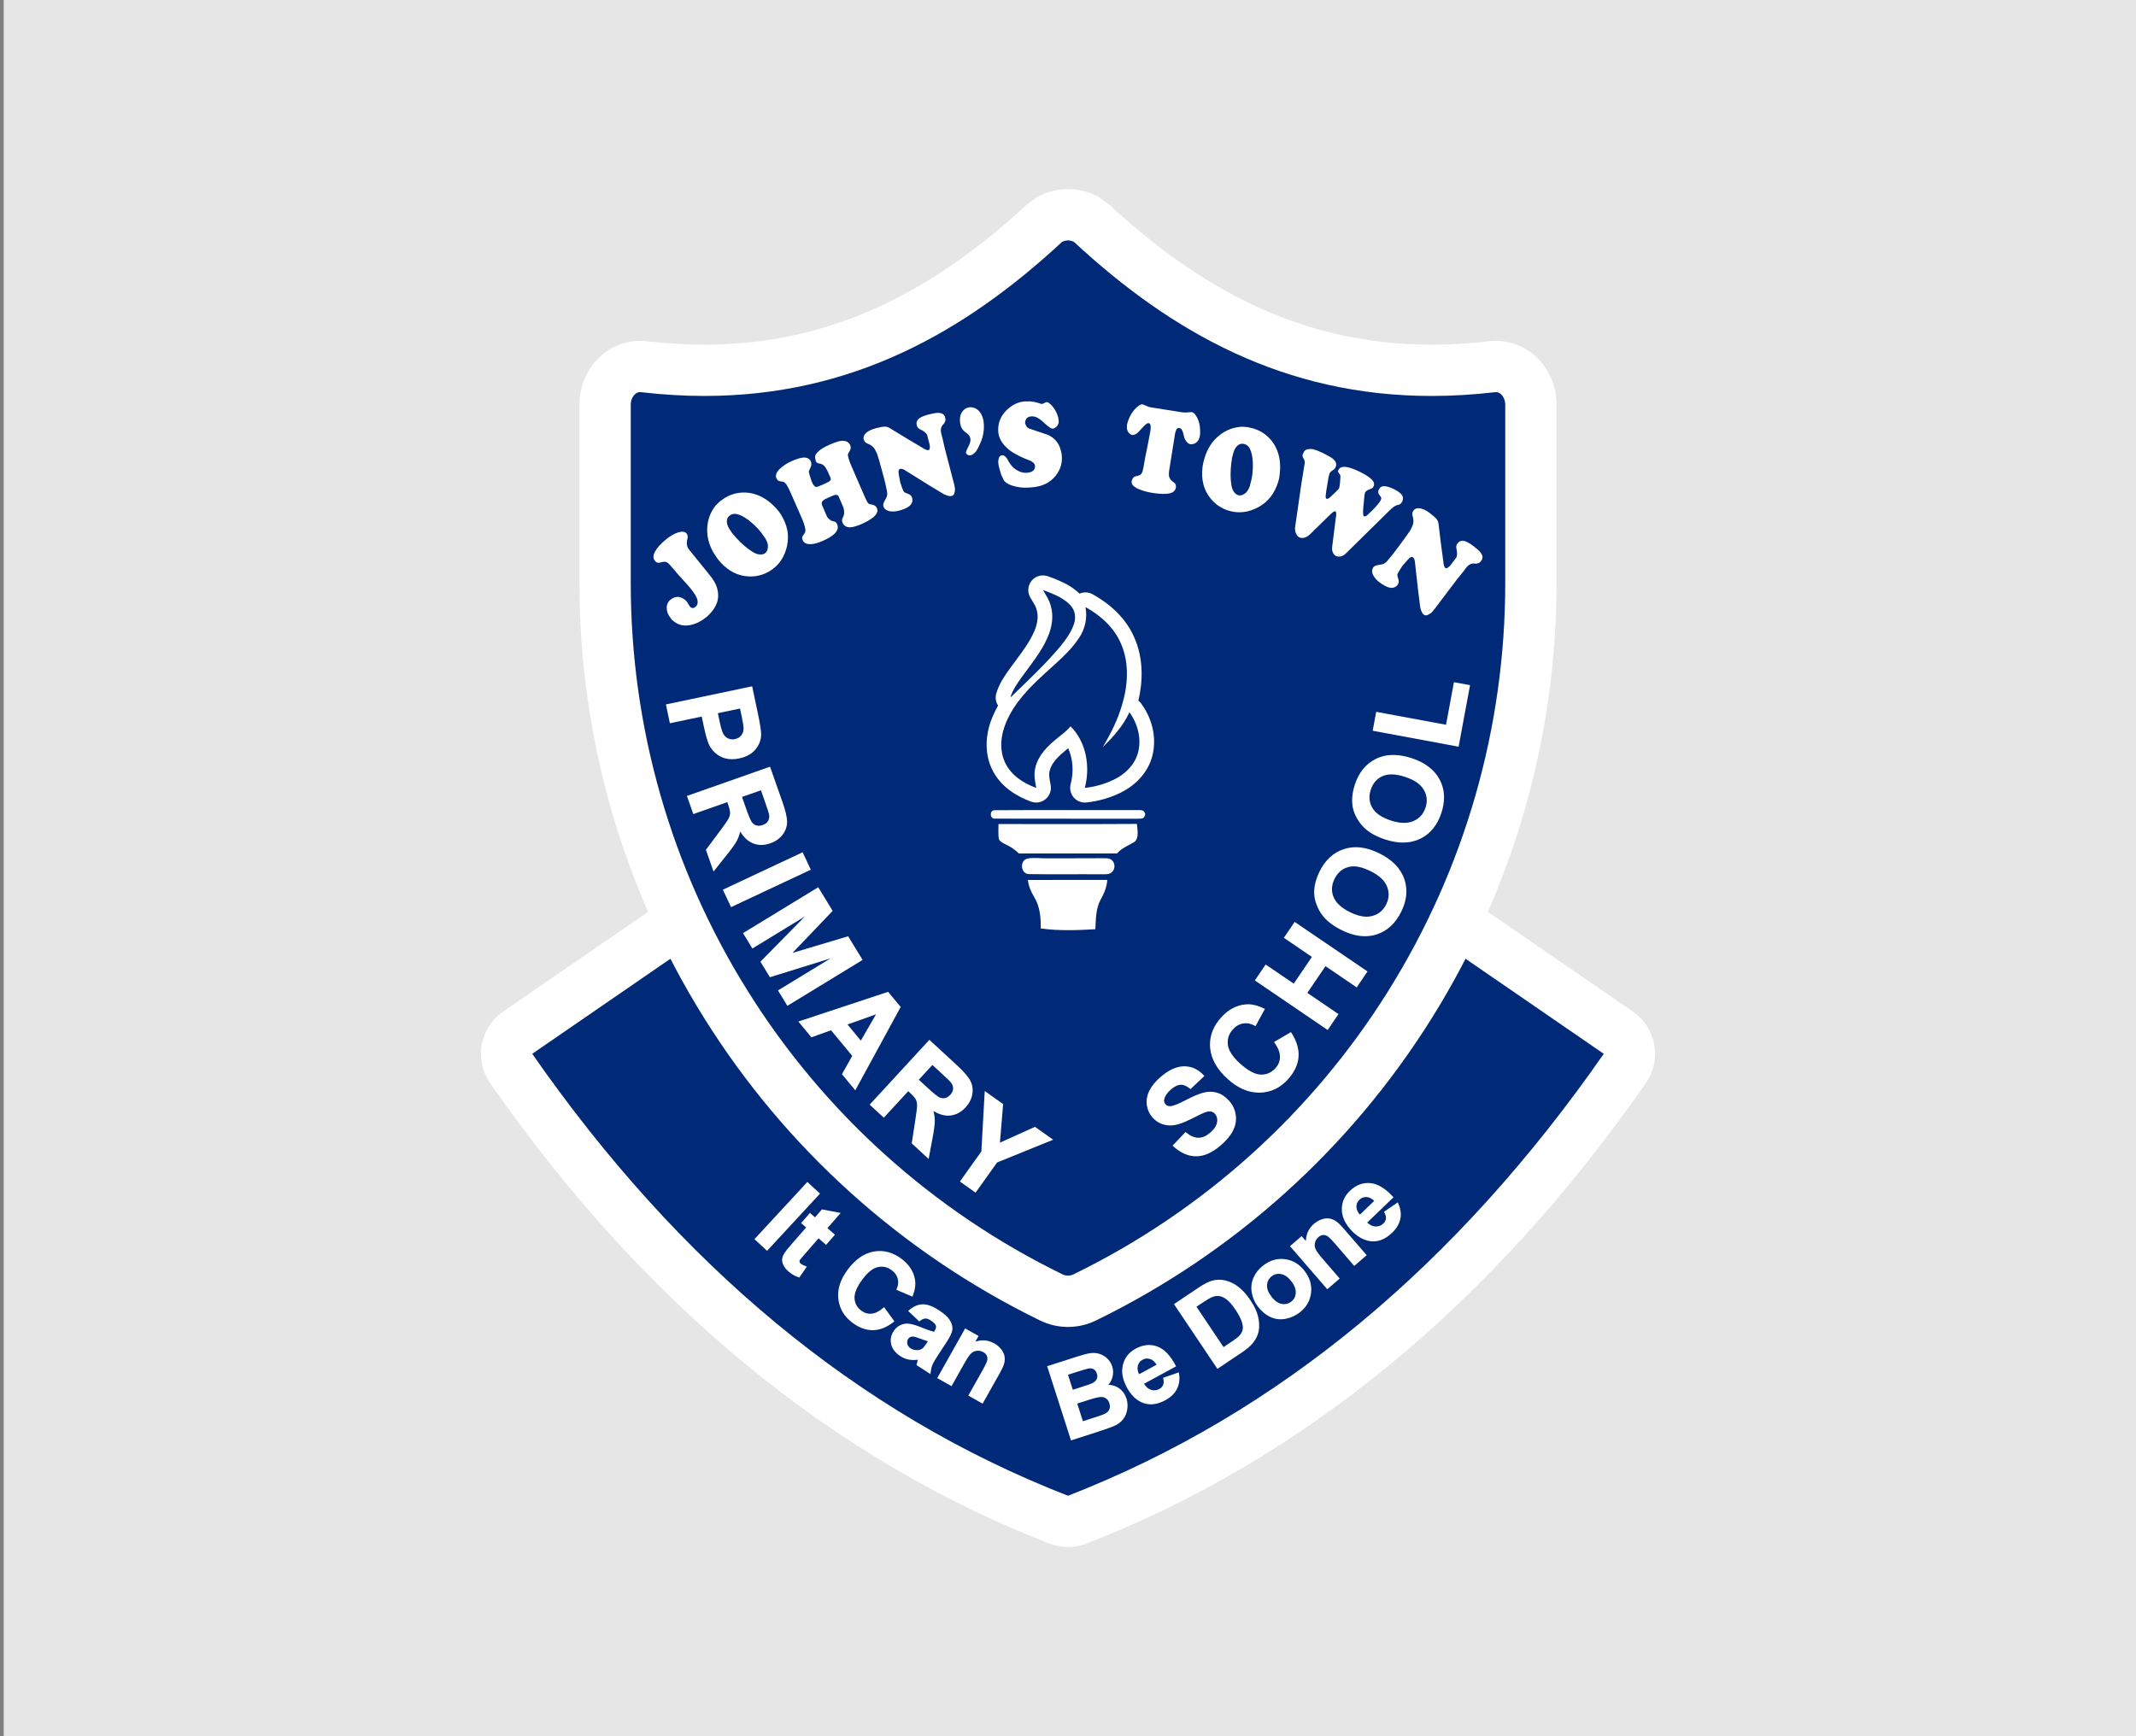 <?xml version="1.0" encoding="utf-8"?>
<!-- Generator: Adobe Illustrator 13.0.0, SVG Export Plug-In . SVG Version: 6.00 Build 14948)  -->
<!DOCTYPE svg PUBLIC "-//W3C//DTD SVG 1.1 Tiny//EN" "http://www.w3.org/Graphics/SVG/1.1/DTD/svg11-tiny.dtd">
<svg version="1.1" baseProfile="tiny" id="Layer_1" xmlns="http://www.w3.org/2000/svg" xmlns:xlink="http://www.w3.org/1999/xlink"
	 x="0px" y="0px" width="291.411px" height="236.88px" viewBox="0 0 291.411 236.88" xml:space="preserve">
<rect x="0" y="0" width="291.411" height="236.88" fill="#808080" stroke="none"/>
<rect x="0.5" fill-rule="evenodd" fill="#E6E6E6" width="291.411" height="236.88"/>
<g>
	<path fill="#FFFFFF" d="M198.636,129.914l20.162,13.869c-19.994,28.709-44.225,49.068-73.092,60.293
		c-28.869-11.225-53.1-31.584-73.092-60.293l20.161-13.869c2.425,5.029,5.302,9.906,8.617,14.584
		c10.946,15.443,26.197,26.994,44.314,35.631c18.114-8.637,33.366-20.188,44.311-35.631
		C193.335,139.82,196.212,134.943,198.636,129.914 M92.775,122.914c-1.403,0-2.789,0.422-3.968,1.233l-20.161,13.868
		c-1.535,1.057-2.586,2.682-2.919,4.515c-0.334,1.833,0.078,3.724,1.142,5.253c21.006,30.164,46.677,51.299,76.3,62.817
		c0.816,0.317,1.677,0.476,2.537,0.476s1.721-0.158,2.538-0.476c29.62-11.518,55.291-32.652,76.299-62.817
		c1.065-1.528,1.477-3.42,1.143-5.253c-0.333-1.833-1.384-3.458-2.92-4.515l-20.162-13.868c-1.179-0.812-2.564-1.233-3.967-1.233
		c-0.601,0-1.204,0.077-1.797,0.234c-1.975,0.524-3.622,1.886-4.509,3.727c-2.258,4.686-4.957,9.252-8.022,13.573
		c-9.063,12.786-22.038,23.5-38.602,31.882c-16.564-8.381-29.541-19.095-38.603-31.88c-3.065-4.325-5.765-8.893-8.023-13.576
		c-0.887-1.841-2.534-3.201-4.509-3.726C93.979,122.991,93.375,122.914,92.775,122.914L92.775,122.914z"/>
	<path fill-rule="evenodd" fill="#002A78" d="M190.017,144.498c-10.945,15.443-26.197,26.994-44.311,35.631
		c-18.117-8.637-33.368-20.188-44.314-35.631c-3.315-4.678-6.192-9.555-8.617-14.584l-20.161,13.869
		c19.992,28.709,44.224,49.068,73.092,60.293c28.868-11.225,53.098-31.584,73.092-60.293l-20.162-13.869
		C196.212,134.943,193.335,139.82,190.017,144.498z"/>
	<g>
		<path fill="#FFFFFF" stroke="#FFFFFF" stroke-width="0.25" d="M103.105,169.063l7.052-7.625l1.54,1.424l-7.053,7.625
			L103.105,169.063z"/>
		<path fill="#FFFFFF" stroke="#FFFFFF" stroke-width="0.25" d="M113.733,168.477l-1.044,1.195l-1.025-0.895l-1.992,2.285
			c-0.404,0.463-0.63,0.742-0.677,0.834c-0.047,0.096-0.058,0.197-0.031,0.307c0.025,0.111,0.089,0.209,0.188,0.297
			c0.139,0.121,0.381,0.248,0.729,0.381l-0.887,1.277c-0.479-0.156-0.939-0.426-1.382-0.811c-0.27-0.236-0.475-0.494-0.612-0.773
			c-0.138-0.281-0.194-0.537-0.17-0.77c0.023-0.232,0.124-0.49,0.299-0.77c0.12-0.201,0.412-0.568,0.874-1.1l2.156-2.471l-0.688-0.6
			l1.043-1.197l0.689,0.602l0.982-1.127l2.269,0.438l-1.746,2.002L113.733,168.477z"/>
		<path fill="#FFFFFF" stroke="#FFFFFF" stroke-width="0.25" d="M120.6,178.533l1.249,1.73c-0.927,0.725-1.845,1.09-2.754,1.102
			c-0.91,0.01-1.813-0.318-2.709-0.98c-1.106-0.824-1.736-1.877-1.889-3.164c-0.151-1.285,0.26-2.582,1.233-3.895
			c1.03-1.389,2.188-2.201,3.476-2.438s2.514,0.078,3.683,0.945c1.021,0.758,1.625,1.674,1.815,2.75
			c0.114,0.637,0.019,1.361-0.287,2.168l-1.963-0.838c0.223-0.506,0.271-1,0.144-1.48c-0.127-0.484-0.415-0.891-0.863-1.225
			c-0.618-0.457-1.284-0.607-1.998-0.449s-1.44,0.734-2.178,1.729c-0.782,1.053-1.149,1.945-1.103,2.674
			c0.048,0.729,0.374,1.318,0.981,1.77c0.447,0.332,0.938,0.475,1.472,0.43S120.006,179.041,120.6,178.533z"/>
		<path fill="#FFFFFF" stroke="#FFFFFF" stroke-width="0.25" d="M125.424,180.127l-1.341-1.254c0.565-0.5,1.151-0.764,1.757-0.787
			c0.606-0.025,1.32,0.227,2.142,0.758c0.746,0.482,1.244,0.93,1.496,1.342c0.25,0.412,0.362,0.803,0.336,1.17
			c-0.027,0.367-0.274,0.914-0.744,1.641l-1.278,1.941c-0.358,0.555-0.597,0.982-0.713,1.281c-0.117,0.297-0.2,0.645-0.248,1.041
			l-1.654-1.068c0.028-0.141,0.081-0.34,0.158-0.598c0.036-0.117,0.059-0.195,0.067-0.236c-0.465,0.094-0.905,0.105-1.32,0.033
			c-0.415-0.07-0.807-0.225-1.176-0.463c-0.65-0.42-1.05-0.928-1.196-1.523s-0.046-1.164,0.303-1.703
			c0.23-0.357,0.521-0.621,0.873-0.789c0.352-0.17,0.729-0.23,1.132-0.18c0.404,0.049,0.931,0.205,1.582,0.469
			c0.876,0.357,1.507,0.57,1.89,0.639l0.108-0.166c0.207-0.322,0.275-0.602,0.205-0.842c-0.069-0.24-0.325-0.5-0.766-0.785
			c-0.298-0.191-0.567-0.283-0.81-0.273S125.717,179.9,125.424,180.127z M126.785,182.93c-0.261-0.066-0.655-0.201-1.184-0.402
			s-0.894-0.299-1.099-0.297c-0.317,0.014-0.554,0.141-0.707,0.379c-0.152,0.234-0.195,0.492-0.131,0.775s0.231,0.512,0.502,0.688
			c0.302,0.193,0.652,0.281,1.055,0.26c0.3-0.021,0.552-0.119,0.756-0.297c0.136-0.115,0.334-0.371,0.593-0.773L126.785,182.93z"/>
		<path fill="#FFFFFF" stroke="#FFFFFF" stroke-width="0.25" d="M134.009,191.342l-1.735-0.975l1.883-3.348
			c0.398-0.709,0.619-1.186,0.661-1.438c0.044-0.248,0.014-0.479-0.088-0.688c-0.103-0.209-0.27-0.379-0.505-0.51
			c-0.3-0.17-0.616-0.24-0.947-0.209c-0.331,0.029-0.618,0.156-0.859,0.379c-0.242,0.221-0.568,0.697-0.98,1.432l-1.671,2.971
			l-1.735-0.977l3.689-6.559l1.611,0.906l-0.542,0.965c0.989-0.42,1.918-0.385,2.787,0.104c0.383,0.215,0.693,0.482,0.934,0.797
			c0.238,0.316,0.378,0.629,0.421,0.934s0.02,0.611-0.07,0.92c-0.09,0.307-0.275,0.713-0.56,1.221L134.009,191.342z"/>
		<path fill="#FFFFFF" stroke="#FFFFFF" stroke-width="0.25" d="M143.02,186.485l3.955-1.27c0.782-0.252,1.375-0.406,1.782-0.465
			c0.404-0.057,0.791-0.031,1.162,0.078s0.711,0.303,1.023,0.582c0.314,0.279,0.539,0.631,0.676,1.059
			c0.148,0.463,0.16,0.928,0.035,1.396c-0.125,0.467-0.369,0.865-0.734,1.195c0.658-0.018,1.217,0.133,1.676,0.451
			s0.781,0.764,0.965,1.336c0.146,0.449,0.18,0.92,0.107,1.412s-0.248,0.922-0.529,1.293c-0.279,0.371-0.676,0.67-1.189,0.898
			c-0.32,0.143-1.115,0.424-2.387,0.84l-3.366,1.082L143.02,186.485z M145.547,187.489l0.732,2.287l1.309-0.42
			c0.779-0.25,1.258-0.416,1.439-0.5c0.33-0.15,0.561-0.354,0.693-0.613c0.133-0.258,0.146-0.547,0.045-0.865
			c-0.098-0.307-0.262-0.529-0.492-0.666c-0.229-0.135-0.518-0.17-0.863-0.104c-0.205,0.041-0.777,0.211-1.719,0.512
			L145.547,187.489z M146.809,191.423l0.85,2.645l1.848-0.594c0.721-0.23,1.17-0.398,1.35-0.502
			c0.279-0.148,0.479-0.357,0.598-0.625c0.119-0.27,0.123-0.58,0.012-0.93c-0.096-0.299-0.248-0.525-0.461-0.688
			c-0.209-0.16-0.465-0.244-0.768-0.25c-0.303-0.01-0.908,0.133-1.816,0.426L146.809,191.423z"/>
		<path fill="#FFFFFF" stroke="#FFFFFF" stroke-width="0.25" d="M158.829,188.067l1.9-0.656c0.125,0.762,0.035,1.441-0.266,2.037
			c-0.303,0.598-0.814,1.094-1.541,1.488c-1.15,0.627-2.205,0.713-3.164,0.264c-0.764-0.363-1.395-1.006-1.895-1.922
			c-0.596-1.094-0.777-2.107-0.543-3.041c0.236-0.93,0.789-1.635,1.666-2.111c0.982-0.535,1.936-0.633,2.857-0.295
			c0.922,0.342,1.734,1.188,2.439,2.541l-4.381,2.385c0.295,0.512,0.656,0.838,1.082,0.98c0.428,0.141,0.842,0.102,1.244-0.117
			c0.273-0.148,0.463-0.35,0.568-0.6S158.913,188.452,158.829,188.067z M157.966,186.247c-0.287-0.5-0.629-0.813-1.021-0.939
			c-0.393-0.129-0.768-0.096-1.123,0.098c-0.383,0.209-0.621,0.52-0.719,0.934c-0.098,0.412-0.014,0.855,0.25,1.33L157.966,186.247z
			"/>
		<path fill="#FFFFFF" stroke="#FFFFFF" stroke-width="0.25" d="M160.337,177.968l3.182-2.135c0.717-0.482,1.301-0.795,1.752-0.938
			c0.605-0.191,1.217-0.217,1.834-0.078c0.615,0.139,1.203,0.42,1.76,0.844c0.559,0.426,1.109,1.041,1.65,1.85
			c0.477,0.711,0.799,1.381,0.967,2.012c0.205,0.773,0.24,1.488,0.1,2.145c-0.105,0.496-0.359,1-0.762,1.51
			c-0.303,0.379-0.775,0.785-1.418,1.217l-3.279,2.199L160.337,177.968z M163.058,178.259l3.832,5.713l1.301-0.873
			c0.486-0.326,0.818-0.59,0.996-0.789c0.236-0.26,0.391-0.537,0.465-0.83c0.072-0.295,0.037-0.674-0.105-1.139
			c-0.141-0.465-0.434-1.031-0.881-1.699c-0.449-0.666-0.852-1.139-1.207-1.416c-0.357-0.277-0.709-0.447-1.057-0.504
			c-0.346-0.059-0.705-0.014-1.078,0.135c-0.279,0.109-0.775,0.4-1.484,0.877L163.058,178.259z"/>
		<path fill="#FFFFFF" stroke="#FFFFFF" stroke-width="0.25" d="M171.681,178.151c-0.404-0.523-0.664-1.131-0.783-1.82
			s-0.041-1.346,0.232-1.967c0.275-0.623,0.705-1.158,1.289-1.607c0.902-0.695,1.865-0.971,2.895-0.828
			c1.027,0.141,1.885,0.66,2.572,1.555c0.695,0.902,0.979,1.875,0.854,2.916c-0.127,1.041-0.631,1.9-1.512,2.58
			c-0.547,0.422-1.166,0.699-1.852,0.832c-0.686,0.137-1.342,0.064-1.965-0.215C172.784,179.319,172.208,178.837,171.681,178.151z
			 M173.362,176.991c0.455,0.592,0.943,0.936,1.467,1.035c0.523,0.098,0.99-0.012,1.402-0.328s0.635-0.738,0.672-1.268
			s-0.176-1.094-0.635-1.693c-0.449-0.582-0.936-0.926-1.457-1.025c-0.52-0.1-0.986,0.008-1.398,0.326
			c-0.41,0.316-0.637,0.74-0.676,1.27C172.7,175.839,172.907,176.399,173.362,176.991z"/>
		<path fill="#FFFFFF" stroke="#FFFFFF" stroke-width="0.25" d="M186.278,171.243l-1.506,1.303l-2.512-2.904
			c-0.529-0.615-0.906-0.984-1.127-1.109s-0.447-0.176-0.678-0.15s-0.449,0.125-0.652,0.303c-0.262,0.225-0.434,0.498-0.516,0.82
			c-0.084,0.322-0.063,0.635,0.064,0.938c0.127,0.301,0.467,0.77,1.016,1.406l2.227,2.578l-1.504,1.303l-4.922-5.693l1.398-1.209
			l0.723,0.836c-0.059-1.072,0.289-1.934,1.043-2.586c0.332-0.287,0.688-0.488,1.066-0.609c0.379-0.117,0.719-0.145,1.021-0.08
			c0.301,0.064,0.58,0.189,0.84,0.377s0.58,0.502,0.959,0.941L186.278,171.243z"/>
		<path fill="#FFFFFF" stroke="#FFFFFF" stroke-width="0.25" d="M188.983,165.372l1.66-1.133c0.32,0.701,0.412,1.381,0.279,2.035
			c-0.133,0.656-0.5,1.27-1.096,1.842c-0.945,0.904-1.939,1.268-2.984,1.086c-0.832-0.152-1.609-0.604-2.332-1.357
			c-0.863-0.9-1.303-1.83-1.322-2.791c-0.018-0.961,0.334-1.787,1.051-2.477c0.809-0.773,1.701-1.119,2.682-1.033
			c0.977,0.086,1.984,0.688,3.02,1.809l-3.598,3.453c0.418,0.416,0.852,0.637,1.301,0.66c0.449,0.025,0.838-0.121,1.17-0.439
			c0.225-0.215,0.355-0.457,0.391-0.727S189.165,165.72,188.983,165.372z M187.671,163.841c-0.408-0.406-0.818-0.617-1.232-0.639
			c-0.41-0.02-0.764,0.109-1.059,0.393c-0.313,0.301-0.461,0.662-0.447,1.086c0.016,0.426,0.211,0.832,0.592,1.221L187.671,163.841z
			"/>
	</g>
	<path fill="#FFFFFF" d="M145.706,32.804c0.279,0,0.557,0.069,0.803,0.202l0.021,0.012c13.366,12.393,28.758,21.008,48.782,21.008
		c2.793,0,5.68-0.168,8.66-0.517c0.038-0.004,0.075-0.007,0.112-0.007c0.749,0,1.271,0.889,1.271,1.665v24.42
		c0,19.679-5.51,38.903-15.938,55.59c-10.424,16.691-25.283,30.072-42.973,38.701c-0.23,0.113-0.48,0.17-0.738,0.17h-0.002
		c-0.258,0-0.506-0.057-0.738-0.17c-17.687-8.629-32.546-22.01-42.972-38.701c-10.428-16.688-15.938-35.911-15.938-55.59v-24.42
		c0-0.776,0.521-1.665,1.27-1.665c0.037,0,0.074,0.002,0.112,0.007c2.982,0.349,5.866,0.517,8.661,0.517
		c20.021,0,35.417-8.616,48.783-21.008l0.021-0.012c0.244-0.133,0.521-0.202,0.801-0.202H145.706 M145.706,25.804h-0.002
		c-1.446,0-2.879,0.364-4.146,1.053l-1.436,1.027c-14.086,13.059-28.075,19.141-44.024,19.141c-2.546,0-5.186-0.158-7.848-0.469
		c-0.289-0.034-0.596-0.053-0.901-0.054c-4.584,0-8.294,3.887-8.294,8.665v24.42c0,20.996,5.879,41.5,17.001,59.299
		c11.119,17.802,26.97,32.078,45.839,41.283c1.199,0.584,2.478,0.879,3.808,0.879c1.323,0,2.646-0.307,3.828-0.888
		c18.854-9.196,34.705-23.472,45.823-41.275c11.121-17.798,17-38.303,17-59.298v-24.42c0-4.777-3.709-8.664-8.269-8.665
		c-0.313,0-0.627,0.019-0.937,0.055c-2.651,0.311-5.292,0.468-7.838,0.468c-15.95,0-29.938-6.082-44.022-19.141l-1.457-1.039
		C148.569,26.164,147.143,25.804,145.706,25.804L145.706,25.804z"/>
	<path fill-rule="evenodd" fill="#002A78" d="M189.417,135.178c10.428-16.688,15.938-35.911,15.938-55.59v-24.42
		c0-0.776-0.521-1.665-1.271-1.665c-0.037,0-0.074,0.002-0.112,0.007c-2.98,0.349-5.867,0.517-8.66,0.517
		c-20.023,0-35.416-8.615-48.782-21.008l-0.021-0.012c-0.246-0.133-0.523-0.202-0.803-0.202h-0.002
		c-0.279,0-0.557,0.069-0.801,0.202l-0.021,0.012C131.515,45.41,116.12,54.025,96.098,54.025c-2.795,0-5.678-0.168-8.661-0.517
		c-0.038-0.004-0.076-0.007-0.112-0.007c-0.748,0-1.27,0.889-1.27,1.665v24.42c0,19.679,5.51,38.903,15.938,55.59
		c10.426,16.691,25.285,30.072,42.972,38.701c0.232,0.113,0.48,0.17,0.738,0.17h0.002c0.258,0,0.508-0.057,0.738-0.17
		C164.134,165.25,178.993,151.869,189.417,135.178z"/>
	<g>
		<path fill="#FFFFFF" d="M94.067,80.107l-0.587-0.664l-1.008-1.105l-0.409-0.493l-0.703-0.803l-0.21-0.209
			c-0.225-0.197-0.516-0.24-0.875-0.128c-0.358,0.112-0.614,0.104-0.769-0.023l-0.147-0.155c-0.279-0.336-0.276-0.763,0.01-1.277
			c0.287-0.515,0.751-1.039,1.394-1.572c0.607-0.503,1.168-0.841,1.685-1.012c0.516-0.172,0.89-0.163,1.122,0.029l0.095,0.092
			c0.161,0.194,0.204,0.421,0.128,0.683c-0.167,0.637-0.104,1.132,0.189,1.485l2.839,3.512c0.468,0.564,0.786,1.094,0.952,1.589
			c0.167,0.495,0.231,0.978,0.195,1.449c-0.036,0.471-0.197,0.942-0.483,1.414c-0.286,0.472-0.649,0.89-1.089,1.256
			c-0.672,0.557-1.373,0.917-2.103,1.082c-0.93,0.216-1.726,0.05-2.388-0.498l-0.264-0.208l-0.125-0.195
			c-0.357-0.43-0.542-0.885-0.556-1.365c-0.014-0.48,0.156-0.866,0.51-1.16c0.289-0.239,0.601-0.37,0.937-0.392
			c0.35-0.005,0.697,0.127,1.042,0.396l0.179,0.172l0.095,0.114l0.094,0.157l0.303,0.475l0.084,0.08
			c0.092,0.081,0.193,0.125,0.303,0.133c0.11,0.008,0.245-0.053,0.404-0.186c0.238-0.197,0.32-0.496,0.245-0.896
			C95.08,81.482,94.717,80.891,94.067,80.107z"/>
		<path fill="#FFFFFF" d="M97.911,76.259l-0.195-0.285l-0.256-0.382c-0.691-1.104-1.017-2.253-0.978-3.446
			c0.039-1.193,0.424-2.251,1.153-3.173l0.521-0.52l0.678-0.482c1.034-0.647,2.162-0.888,3.384-0.723
			c1.332,0.2,2.534,0.881,3.605,2.044l0.388,0.435l0.294,0.417c0.441,0.705,0.737,1.408,0.888,2.108s0.145,1.443-0.017,2.229
			c-0.336,1.515-1.101,2.646-2.294,3.393c-0.931,0.583-1.939,0.839-3.023,0.769c-1.393-0.084-2.628-0.706-3.708-1.864l-0.277-0.311
			L97.911,76.259z M104.605,73.845l-0.13-0.287l-0.16-0.229c-0.245-0.39-0.539-0.781-0.884-1.173l-0.612-0.606L102.177,71
			l-0.638-0.435c-0.1-0.054-0.215-0.114-0.346-0.181c-0.13-0.067-0.223-0.109-0.278-0.126c-0.503-0.203-0.926-0.197-1.268,0.018
			c-0.311,0.194-0.472,0.463-0.483,0.807s0.102,0.706,0.34,1.087l0.408,0.599l0.543,0.629c0.768,0.838,1.526,1.483,2.273,1.934
			c0.318,0.189,0.617,0.296,0.898,0.321s0.513-0.021,0.696-0.135c0.231-0.144,0.373-0.382,0.426-0.712
			C104.801,74.473,104.754,74.153,104.605,73.845z"/>
		<path fill="#FFFFFF" d="M108.022,67.581l-0.412-0.913l-0.319-0.56c-0.208-0.292-0.42-0.426-0.636-0.404
			c-0.095-0.006-0.225-0.034-0.389-0.082c-0.116-0.057-0.194-0.118-0.233-0.185l-0.098-0.154c-0.174-0.402-0.036-0.826,0.417-1.273
			c0.452-0.447,1.015-0.816,1.688-1.109c0.665-0.289,1.201-0.449,1.607-0.481c0.416-0.012,0.723,0.13,0.924,0.427l0.053,0.121
			c0.105,0.242,0.095,0.499-0.03,0.769l-0.255,0.596l0.061,0.28l0.086,0.304l0.199,0.633l0.223,0.515
			c0.126,0.197,0.25,0.317,0.371,0.361c0.12,0.02,0.274-0.011,0.463-0.093l0.462-0.201l0.411-0.178
			c0.36-0.156,0.579-0.29,0.658-0.401s0.088-0.237,0.027-0.378l-0.065-0.15l-0.3-0.691l-0.288-0.518
			c-0.223-0.344-0.518-0.537-0.885-0.581c-0.177-0.019-0.313-0.09-0.41-0.215l-0.079-0.181V62.73
			c-0.157-0.36-0.06-0.715,0.291-1.063c0.35-0.349,0.887-0.68,1.61-0.994c0.568-0.247,1.001-0.404,1.298-0.474
			c0.668-0.135,1.139-0.017,1.412,0.354l0.104,0.17c0.104,0.241,0.102,0.469-0.01,0.684l-0.295,0.558
			c-0.051,0.237,0.133,0.837,0.551,1.801l1.752,4.037l0.169,0.355l0.196,0.381c0.052,0.073,0.113,0.136,0.182,0.189
			c0.069,0.053,0.229,0.098,0.479,0.132c0.237,0.052,0.417,0.16,0.539,0.321l0.098,0.19c0.166,0.382-0.015,0.794-0.541,1.237
			l-0.666,0.45l-0.848,0.422c-0.613,0.266-1.097,0.416-1.451,0.451c-0.506,0.064-0.881-0.09-1.124-0.462l-0.079-0.181
			c-0.096-0.221-0.079-0.45,0.051-0.685c0.21-0.366,0.235-0.819,0.075-1.359l-0.412-0.951l-0.209-0.482l-0.046-0.106
			c-0.052-0.097-0.142-0.156-0.268-0.18c-0.126-0.022-0.296,0.012-0.509,0.104l-0.536,0.233c-0.426,0.185-0.681,0.319-0.766,0.404
			c-0.22,0.191-0.274,0.418-0.161,0.679l0.504,1.162l0.183,0.422c0.205,0.27,0.414,0.448,0.627,0.535l0.375,0.106
			c0.114,0.034,0.206,0.096,0.277,0.184l0.098,0.227c0.188,0.432,0.033,0.876-0.466,1.331c-0.339,0.303-0.875,0.613-1.606,0.931
			c-0.551,0.239-1.036,0.372-1.454,0.398c-0.526,0.038-0.893-0.089-1.102-0.381l-0.072-0.13c-0.083-0.19-0.107-0.341-0.073-0.451
			s0.146-0.29,0.334-0.539c0.107-0.153,0.125-0.394,0.055-0.722l-0.158-0.576l-0.249-0.644L108.022,67.581z"/>
		<path fill="#FFFFFF" d="M121.014,67.055l-0.252-1.192l-0.149-0.573l-0.153-0.589l-0.518-1.882l-0.188-0.612
			c-0.022-0.084-0.054-0.18-0.097-0.288c-0.042-0.107-0.103-0.236-0.18-0.385c-0.22-0.474-0.584-0.809-1.09-1.004
			c-0.224-0.077-0.382-0.2-0.474-0.368l-0.077-0.184c-0.074-0.285-0.006-0.546,0.205-0.782c0.282-0.333,0.76-0.587,1.434-0.763
			c0.601-0.156,1.018-0.231,1.253-0.224c0.229-0.015,0.515,0.092,0.855,0.319l1.785,1.093l2.672,1.591
			c0.241,0.141,0.448,0.21,0.623,0.21c0.127-0.033,0.192-0.157,0.195-0.373l-0.019-0.351l-0.124-0.476l-0.231-0.888
			c-0.14-0.268-0.448-0.515-0.926-0.741c-0.194-0.096-0.34-0.233-0.436-0.412l-0.045-0.174c-0.104-0.401,0.04-0.732,0.433-0.993
			c0.263-0.17,0.668-0.327,1.217-0.469c0.584-0.152,1.012-0.223,1.283-0.215c0.453,0.007,0.749,0.167,0.888,0.482l0.045,0.175
			l0.025,0.095c0.041,0.159,0.031,0.303-0.031,0.433c-0.048,0.148-0.142,0.292-0.283,0.43c-0.141,0.139-0.232,0.312-0.273,0.521
			c-0.042,0.208-0.025,0.456,0.049,0.742l0.169,0.652l0.29,1.282l0.546,2.098l0.723,2.781c0.066,0.254,0.109,0.475,0.128,0.663
			c0,0.113-0.001,0.198-0.006,0.256c-0.027,0.12-0.044,0.204-0.051,0.251c-0.03,0.257-0.164,0.416-0.399,0.477
			c-0.155,0.04-0.361,0.021-0.62-0.06c-0.258-0.08-0.494-0.194-0.707-0.343l-1.674-1.009l-1.788-1.115l-1.406-0.875
			c-0.347-0.25-0.624-0.348-0.833-0.293c-0.2,0.052-0.263,0.295-0.188,0.729l0.208,1.135l0.232,0.67l0.166,0.416l0.057,0.104
			c0.036,0.104,0.209,0.209,0.518,0.315s0.502,0.251,0.579,0.436l0.068,0.152c0.116,0.446-0.022,0.828-0.415,1.145
			c-0.316,0.241-0.787,0.442-1.414,0.605c-0.427,0.111-0.835,0.135-1.225,0.072c-0.39-0.063-0.662-0.244-0.818-0.543l-0.038-0.092
			l-0.017-0.064l-0.02-0.131c-0.033-0.127,0.098-0.444,0.393-0.952C121.036,67.718,121.078,67.413,121.014,67.055z"/>
		<path fill="#FFFFFF" d="M130.993,57.734c-0.089-0.596-0.01-1.09,0.235-1.481s0.573-0.617,0.981-0.678
			c0.371-0.055,0.728,0.033,1.071,0.265s0.598,0.59,0.765,1.075l0.106,0.333l0.036,0.244c0.103,0.694,0.05,1.428-0.157,2.201
			c-0.142,0.453-0.352,0.956-0.63,1.507c-0.149,0.277-0.315,0.496-0.5,0.656c-0.185,0.161-0.37,0.254-0.556,0.282
			c-0.135-0.013-0.248-0.041-0.339-0.083s-0.168-0.142-0.229-0.298c0.001-0.122,0.159-0.495,0.475-1.118l0.128-0.385
			c0.025-0.147,0.03-0.281,0.012-0.4l-0.059-0.208c-0.066-0.189-0.206-0.363-0.419-0.52c-0.149-0.111-0.256-0.195-0.322-0.251
			c-0.098-0.085-0.176-0.162-0.233-0.231c-0.117-0.149-0.209-0.323-0.277-0.524L130.993,57.734z"/>
		<path fill="#FFFFFF" d="M136.187,58.841c-0.063-1.083,0.308-2.033,1.115-2.85c0.764-0.759,1.609-1.166,2.537-1.221
			c0.431-0.025,0.822-0.007,1.174,0.054c0.351,0.062,0.661,0.145,0.931,0.25l0.187,0.039l0.139-0.025l0.124-0.057l0.356-0.169
			c0.141-0.008,0.29,0.055,0.448,0.188c0.268,0.226,0.505,0.506,0.713,0.839c0.207,0.334,0.359,0.685,0.457,1.052l0.073,0.522
			c0.013,0.219-0.053,0.429-0.196,0.629c-0.143,0.201-0.345,0.331-0.604,0.39c-0.216,0.013-0.566-0.208-1.055-0.663
			c-0.558-0.538-1-0.853-1.324-0.943c-0.164-0.056-0.343-0.079-0.54-0.067c-0.263,0.016-0.469,0.094-0.621,0.234
			c-0.151,0.141-0.236,0.366-0.256,0.674c0.059,0.194,0.129,0.355,0.212,0.482c0.082,0.127,0.229,0.228,0.44,0.303L143,59.345
			c0.919,0.44,1.497,1.153,1.733,2.138l0.095,0.406l0.039,0.426c0.055,0.93-0.219,1.787-0.821,2.569
			c-0.778,0.99-1.903,1.529-3.374,1.616l-0.478,0.028c-0.544,0.032-1.097-0.018-1.659-0.149c-0.771-0.174-1.301-0.456-1.587-0.845
			l-0.323-0.689l-0.154-0.469l-0.143-0.502l-0.093-0.39l-0.056-0.458c0.03-0.276,0.066-0.465,0.107-0.566
			c0.081-0.213,0.226-0.327,0.432-0.339c0.3-0.018,0.585,0.24,0.856,0.773s0.641,0.942,1.109,1.228
			c0.468,0.285,0.922,0.415,1.362,0.389c0.318-0.019,0.573-0.083,0.765-0.193c0.281-0.159,0.413-0.403,0.394-0.732l-0.006-0.098
			c-0.062-0.249-0.286-0.461-0.672-0.636l-0.882-0.36c-0.733-0.319-1.36-0.667-1.881-1.042c-0.817-0.633-1.319-1.333-1.506-2.102
			l-0.043-0.245L136.187,58.841z"/>
		<path fill="#FFFFFF" d="M163.699,59.453c-0.061,0.379-0.204,0.67-0.431,0.873c-0.228,0.203-0.507,0.3-0.838,0.292
			c-0.26-0.041-0.487-0.224-0.683-0.548c-0.138-0.214-0.229-0.477-0.274-0.789c-0.075-0.305-0.158-0.524-0.252-0.658
			c-0.093-0.133-0.204-0.21-0.334-0.231c-0.176-0.028-0.309,0.043-0.396,0.212c-0.089,0.17-0.156,0.396-0.2,0.678l-0.422,2.657
			l-0.378,2.379l-0.025,0.431c-0.012,0.132,0.024,0.291,0.109,0.477s0.246,0.365,0.485,0.536c0.242,0.15,0.365,0.331,0.37,0.543
			l-0.004,0.2c-0.067,0.423-0.348,0.691-0.84,0.802c-0.286,0.066-0.626,0.093-1.018,0.081c-0.393-0.012-0.835-0.057-1.326-0.135
			c-0.648-0.103-1.232-0.257-1.751-0.461c-0.733-0.294-1.103-0.63-1.108-1.009l0.004-0.116l0.032-0.111
			c0.085-0.297,0.223-0.475,0.412-0.534l0.522-0.15c0.179-0.049,0.308-0.137,0.385-0.264c0.076-0.126,0.13-0.254,0.16-0.383
			l0.098-0.434l0.265-1.49l0.324-1.597l0.267-1.406l0.117-0.647l0.018-0.38c-0.004-0.334-0.095-0.515-0.271-0.542
			c-0.167-0.026-0.412,0.14-0.735,0.499l-0.789,0.841c-0.291,0.22-0.548,0.313-0.771,0.277c-0.428-0.179-0.655-0.514-0.682-1.007
			l0.013-0.348c0.027-0.173,0.075-0.354,0.144-0.543c0.067-0.189,0.117-0.32,0.147-0.393c0.03-0.072,0.087-0.186,0.168-0.339
			c0.219-0.42,0.484-0.778,0.798-1.072c0.201-0.19,0.371-0.321,0.511-0.394c0.14-0.072,0.256-0.101,0.349-0.086l0.643,0.263
			l0.323,0.123l0.348,0.055l3.962,0.629c0.084,0.013,0.18,0.026,0.287,0.037c0.107,0.012,0.251,0.015,0.433,0.011l0.68-0.059
			c0.111,0.018,0.216,0.059,0.314,0.125c0.1,0.066,0.212,0.208,0.339,0.429c0.156,0.213,0.282,0.494,0.379,0.843
			c0.097,0.348,0.149,0.734,0.159,1.157C163.738,59.054,163.727,59.28,163.699,59.453z"/>
		<path fill="#FFFFFF" d="M164.149,63.201l0.088-0.334l0.121-0.444c0.382-1.245,1.036-2.244,1.964-2.996s1.979-1.154,3.153-1.206
			l0.734,0.053l0.809,0.196c1.166,0.357,2.087,1.052,2.763,2.083c0.722,1.137,0.993,2.492,0.816,4.063l-0.074,0.578l-0.122,0.495
			c-0.244,0.796-0.582,1.479-1.012,2.052c-0.431,0.572-0.996,1.054-1.695,1.447c-1.365,0.738-2.721,0.901-4.066,0.488
			c-1.05-0.322-1.904-0.916-2.562-1.781c-0.849-1.107-1.188-2.448-1.02-4.022l0.053-0.413L164.149,63.201z M170.357,66.678
			l0.133-0.286l0.068-0.271c0.135-0.44,0.237-0.919,0.308-1.437l0.058-0.859l-0.007-0.845l-0.089-0.767
			c-0.024-0.111-0.055-0.237-0.09-0.38c-0.034-0.143-0.063-0.24-0.087-0.293c-0.176-0.512-0.458-0.828-0.843-0.946
			c-0.351-0.107-0.659-0.053-0.927,0.163c-0.268,0.216-0.467,0.539-0.599,0.969l-0.186,0.7l-0.119,0.823
			c-0.131,1.129-0.121,2.125,0.027,2.984c0.065,0.364,0.181,0.66,0.346,0.889c0.166,0.229,0.352,0.375,0.559,0.438
			c0.26,0.08,0.532,0.032,0.817-0.145C170.012,67.237,170.223,66.992,170.357,66.678z"/>
		<path fill="#FFFFFF" d="M177.555,65.92l0.414-2.523c0.069-0.322,0.035-0.586-0.103-0.792s-0.188-0.397-0.15-0.575l0.159-0.344
			c0.1-0.196,0.26-0.324,0.48-0.384c0.123-0.036,0.356-0.047,0.698-0.033l0.644,0.198l0.519,0.227l0.435,0.203l0.497,0.271
			l0.471,0.258c0.294,0.211,0.49,0.406,0.589,0.586c0.099,0.18,0.114,0.388,0.047,0.625l-0.061,0.117l-0.074,0.147
			c-0.035,0.069-0.141,0.163-0.317,0.283c-0.193,0.111-0.33,0.246-0.41,0.402l-0.137,0.486l-0.339,2.066l-0.066,0.596
			c0.002,0.162,0.039,0.267,0.109,0.314c0.165,0.047,0.358-0.044,0.581-0.274l0.546-0.514l0.547-0.549l0.092-0.211
			c0.029-0.12,0.059-0.326,0.09-0.617l0.028-0.371l0.021-0.357c0.035-0.215-0.012-0.39-0.142-0.523
			c-0.129-0.133-0.188-0.264-0.176-0.393l0.082-0.161c0.178-0.351,0.588-0.461,1.229-0.332c0.504,0.109,1.129,0.354,1.876,0.733
			c0.562,0.286,1.008,0.577,1.337,0.874c0.33,0.296,0.452,0.602,0.366,0.915l-0.052,0.103l-0.074,0.146
			c-0.054,0.083-0.223,0.173-0.508,0.268c-0.285,0.095-0.478,0.24-0.576,0.436l-0.076,0.367l-0.18,1.938
			c-0.026,0.528,0.008,0.834,0.102,0.918c0.19,0.06,0.444-0.087,0.762-0.442c0.561-0.502,1.038-1.028,1.434-1.577l0.09-0.176
			l0.066-0.132c0.062-0.141-0.007-0.323-0.203-0.546c-0.179-0.176-0.23-0.4-0.157-0.67l0.037-0.073l0.045-0.088
			c0.153-0.303,0.416-0.437,0.788-0.402s0.783,0.167,1.235,0.397c0.394,0.2,0.684,0.384,0.872,0.553
			c0.318,0.285,0.429,0.605,0.332,0.961l-0.084,0.196c-0.124,0.244-0.281,0.382-0.471,0.415c-0.19,0.033-0.374,0.102-0.549,0.209
			c-0.176,0.107-0.377,0.269-0.603,0.486l-5.974,5.879c-0.228,0.241-0.47,0.396-0.728,0.468c-0.257,0.072-0.495,0.052-0.713-0.058
			c-0.184-0.094-0.324-0.257-0.421-0.491c-0.098-0.234-0.123-0.499-0.077-0.795l0.491-3.919c0.095-0.518,0.075-0.811-0.059-0.878
			c-0.101-0.051-0.319,0.078-0.655,0.387l-2.738,2.685c-0.291,0.283-0.569,0.458-0.835,0.525c-0.267,0.067-0.496,0.052-0.688-0.045
			c-0.2-0.102-0.357-0.29-0.472-0.563c-0.113-0.273-0.144-0.587-0.09-0.942L177.555,65.92z"/>
		<path fill="#FFFFFF" d="M189.246,76.551l0.779-0.937l0.357-0.472l0.367-0.485l1.155-1.574l0.363-0.527
			c0.053-0.07,0.107-0.155,0.166-0.255c0.058-0.1,0.121-0.227,0.19-0.38c0.235-0.466,0.272-0.959,0.112-1.478
			c-0.078-0.224-0.08-0.424-0.005-0.6l0.097-0.174c0.178-0.235,0.424-0.343,0.74-0.324c0.437,0.015,0.932,0.232,1.487,0.652
			c0.494,0.375,0.812,0.656,0.952,0.844c0.153,0.171,0.247,0.461,0.28,0.869l0.248,2.079l0.409,3.083
			c0.038,0.276,0.112,0.482,0.221,0.619c0.104,0.08,0.242,0.053,0.413-0.078l0.264-0.232l0.296-0.392l0.555-0.732
			c0.123-0.276,0.126-0.671,0.008-1.186c-0.046-0.212-0.028-0.411,0.052-0.597l0.109-0.144c0.25-0.331,0.599-0.423,1.047-0.276
			c0.296,0.101,0.671,0.322,1.122,0.664c0.481,0.364,0.803,0.655,0.964,0.873c0.275,0.36,0.333,0.691,0.173,0.996l-0.108,0.144
			l-0.06,0.078c-0.1,0.131-0.219,0.212-0.358,0.244c-0.146,0.055-0.317,0.069-0.514,0.044c-0.195-0.024-0.389,0.011-0.578,0.108
			c-0.189,0.097-0.373,0.263-0.551,0.499l-0.407,0.537l-0.825,1.022l-1.309,1.729l-1.733,2.292c-0.158,0.209-0.306,0.38-0.44,0.511
			c-0.088,0.07-0.156,0.122-0.204,0.154c-0.111,0.054-0.188,0.092-0.229,0.116c-0.221,0.135-0.428,0.129-0.622-0.018
			c-0.128-0.096-0.24-0.271-0.337-0.523c-0.098-0.252-0.154-0.508-0.17-0.768l-0.246-1.938l-0.233-2.094l-0.186-1.646
			c-0.019-0.427-0.113-0.705-0.286-0.835c-0.164-0.125-0.395-0.023-0.688,0.304l-0.762,0.867l-0.382,0.598l-0.223,0.388
			l-0.047,0.109c-0.06,0.093-0.034,0.294,0.073,0.603c0.108,0.308,0.114,0.55,0.018,0.724l-0.077,0.148
			c-0.277,0.367-0.663,0.495-1.155,0.384c-0.385-0.098-0.835-0.343-1.352-0.734c-0.352-0.266-0.624-0.572-0.816-0.916
			c-0.192-0.345-0.219-0.671-0.08-0.979l0.048-0.087l0.04-0.052l0.091-0.097c0.079-0.105,0.409-0.199,0.99-0.282
			C188.74,76.979,189.006,76.822,189.246,76.551z"/>
	</g>
	<g>
		<g>
			<g>
				<path fill="#FFFFFF" d="M91,96.21l11.519-2.424l0.785,3.732c0.297,1.414,0.434,2.349,0.409,2.803
					c-0.034,0.695-0.293,1.328-0.779,1.895s-1.186,0.947-2.103,1.141c-0.708,0.148-1.329,0.145-1.865-0.011
					c-0.536-0.155-0.983-0.401-1.341-0.739c-0.358-0.338-0.625-0.701-0.8-1.092c-0.227-0.531-0.451-1.324-0.672-2.377l-0.319-1.517
					l-4.345,0.914L91,96.21z M101.059,96.522l-3.269,0.688l0.268,1.272c0.193,0.917,0.382,1.517,0.567,1.801
					s0.425,0.486,0.719,0.608c0.293,0.121,0.61,0.146,0.951,0.074c0.419-0.088,0.739-0.284,0.959-0.588
					c0.221-0.303,0.325-0.65,0.314-1.042c-0.006-0.288-0.097-0.853-0.273-1.69L101.059,96.522z"/>
				<path fill="#FFFFFF" d="M98.932,103.466c-0.552-0.16-1.02-0.416-1.393-0.77l0,0c-0.367-0.346-0.646-0.724-0.829-1.134l0,0
					c-0.232-0.544-0.458-1.342-0.681-2.399l0,0l-0.293-1.396l-4.345,0.915l-0.515-2.447L91,96.209l0.025,0.123L91,96.209
					l-0.123,0.026l-0.024-0.123l11.763-2.474l0.811,3.854c0.275,1.309,0.412,2.205,0.414,2.713l0,0c0,0.043-0.002,0.082-0.004,0.121
					l0,0c-0.033,0.723-0.308,1.385-0.808,1.97l0,0c-0.507,0.591-1.235,0.984-2.172,1.181l0,0c-0.353,0.074-0.685,0.111-0.999,0.111
					l0,0C99.524,103.589,99.217,103.548,98.932,103.466L98.932,103.466z M96.275,99.111c0.219,1.048,0.443,1.836,0.662,2.353l0,0
					c0.168,0.373,0.425,0.723,0.773,1.051l0,0c0.343,0.324,0.769,0.56,1.29,0.709l0,0c0.261,0.076,0.546,0.115,0.855,0.115l0,0
					c0.293,0,0.609-0.035,0.948-0.105l0,0c0.898-0.189,1.569-0.557,2.035-1.099l0,0c0.47-0.55,0.716-1.153,0.749-1.819l0,0
					c0-0.035,0.002-0.072,0.002-0.109l0,0c0-0.465-0.136-1.361-0.408-2.662l0,0l-0.761-3.609l-11.274,2.371l0.438,2.082l4.345-0.916
					L96.275,99.111L96.275,99.111z M99.296,101.007c-0.318-0.132-0.578-0.354-0.775-0.656l0,0c-0.205-0.316-0.39-0.92-0.586-1.842
					l0,0l-0.291-1.396l3.39-0.714l0.121-0.024l0.263,1.245c0.176,0.841,0.269,1.404,0.275,1.723l0,0c0,0.008,0,0.025,0,0.049l0,0
					c0.002,0.393-0.111,0.752-0.336,1.059l0,0c-0.24,0.33-0.593,0.546-1.036,0.639l0,0c-0.136,0.026-0.267,0.041-0.396,0.041l0,0
					C99.707,101.13,99.496,101.089,99.296,101.007L99.296,101.007z M97.938,97.306l0.242,1.151c0.189,0.909,0.382,1.505,0.55,1.758
					l0,0c0.172,0.265,0.392,0.447,0.661,0.56l0,0c0.17,0.07,0.347,0.105,0.533,0.105l0,0c0.111,0,0.226-0.013,0.345-0.037l0,0
					c0.396-0.084,0.683-0.263,0.884-0.54l0,0c0.195-0.267,0.289-0.565,0.292-0.911l0,0c0-0.016-0.002-0.036,0-0.053l0,0
					c-0.006-0.269-0.097-0.835-0.271-1.668l0,0l-0.212-1.001L97.938,97.306L97.938,97.306z M100.936,96.548l0.123-0.025
					L100.936,96.548L100.936,96.548z"/>
			</g>
			<g>
				<path fill="#FFFFFF" d="M93.875,108.674l11.103-3.909l1.661,4.719c0.418,1.186,0.622,2.083,0.612,2.691
					c-0.01,0.607-0.213,1.163-0.61,1.666c-0.396,0.502-0.922,0.869-1.579,1.1c-0.833,0.294-1.607,0.291-2.322-0.008
					c-0.715-0.299-1.315-0.91-1.8-1.834c-0.112,0.584-0.282,1.094-0.509,1.527c-0.228,0.436-0.678,1.072-1.353,1.911l-1.689,2.118
					l-0.944-2.681l1.845-2.472c0.661-0.879,1.066-1.465,1.216-1.756c0.15-0.291,0.225-0.57,0.225-0.837
					c0-0.267-0.091-0.657-0.272-1.173l-0.16-0.453l-4.635,1.631L93.875,108.674z M101.071,108.659l0.584,1.658
					c0.378,1.076,0.66,1.731,0.846,1.967c0.185,0.236,0.415,0.391,0.691,0.464c0.275,0.073,0.58,0.052,0.913-0.066
					c0.374-0.132,0.64-0.337,0.799-0.618c0.16-0.279,0.206-0.612,0.138-0.997c-0.039-0.19-0.218-0.741-0.538-1.649l-0.616-1.75
					L101.071,108.659z"/>
				<path fill="#FFFFFF" d="M96.305,115.95l1.884-2.523c0.66-0.875,1.064-1.465,1.206-1.738l0,0c0.142-0.277,0.21-0.536,0.21-0.778
					l0,0c0-0.239-0.086-0.623-0.265-1.132l0,0l-0.119-0.336l-4.634,1.632l-0.83-2.358l0.117-0.041l0.041,0.116l-0.041-0.116
					l-0.117,0.041l-0.043-0.119l11.34-3.992l1.704,4.836c0.409,1.166,0.617,2.057,0.617,2.692l0,0c0,0.019,0,0.026,0.002,0.043l0,0
					c-0.01,0.636-0.226,1.221-0.637,1.743l0,0c-0.411,0.52-0.959,0.902-1.636,1.139l0,0c-0.423,0.149-0.836,0.226-1.235,0.226l0,0
					c-0.409,0-0.802-0.08-1.176-0.236l0,0c-0.669-0.278-1.236-0.817-1.701-1.599l0,0c-0.111,0.461-0.261,0.873-0.451,1.234l0,0
					c-0.234,0.45-0.688,1.09-1.365,1.932l0,0l-1.831,2.296L96.305,115.95L96.305,115.95z M99.417,109.241l0.16,0.454
					c0.183,0.522,0.277,0.921,0.279,1.215l0,0c0,0.29-0.082,0.589-0.238,0.894l0,0c-0.16,0.309-0.565,0.893-1.227,1.773l0,0
					l-1.806,2.419l0.847,2.404l1.549-1.942c0.672-0.836,1.12-1.469,1.34-1.891l0,0c0.22-0.421,0.387-0.918,0.496-1.494l0,0
					l0.068-0.349l0.166,0.316c0.477,0.906,1.057,1.491,1.737,1.775l0,0c0.345,0.144,0.705,0.216,1.081,0.216l0,0
					c0.366,0,0.75-0.068,1.153-0.209l0,0c0.637-0.225,1.14-0.578,1.521-1.061l0,0c0.382-0.483,0.573-1.01,0.585-1.576l0,0
					c-0.004-0.027-0.002-0.045-0.002-0.054l0,0c0-0.581-0.197-1.457-0.604-2.608l0,0l-1.62-4.601l-10.868,3.825l0.708,2.005
					l4.634-1.63L99.417,109.241L99.417,109.241z M103.159,112.868c-0.3-0.08-0.557-0.252-0.756-0.508l0,0
					c-0.21-0.269-0.483-0.92-0.865-2.001l0,0l-0.583-1.659l-0.042-0.119l3.052-1.074l0.658,1.868c0.321,0.912,0.5,1.457,0.544,1.671
					l0,0c0.019,0.119,0.031,0.236,0.031,0.35l0,0c0,0.267-0.062,0.514-0.185,0.729l0,0c-0.175,0.313-0.473,0.537-0.867,0.674l0,0
					c-0.216,0.076-0.423,0.115-0.623,0.115l0,0C103.397,112.913,103.275,112.899,103.159,112.868L103.159,112.868z M101.773,110.274
					c0.374,1.071,0.664,1.73,0.826,1.932l0,0c0.17,0.219,0.374,0.354,0.625,0.42l0,0c0.095,0.027,0.193,0.037,0.298,0.039l0,0
					c0.167,0,0.346-0.033,0.541-0.101l0,0c0.354-0.128,0.59-0.313,0.732-0.563l0,0c0.101-0.177,0.152-0.376,0.152-0.605l0,0
					c0-0.098-0.01-0.199-0.027-0.305l0,0c-0.035-0.17-0.213-0.728-0.534-1.634l0,0l-0.573-1.632l-2.583,0.91L101.773,110.274
					L101.773,110.274z"/>
			</g>
			<g>
				<path fill="#FFFFFF" d="M98.787,121.45l10.656-5.001l1.01,2.151l-10.656,5.001L98.787,121.45z"/>
				<path fill="#FFFFFF" d="M98.673,121.502l0.113-0.051l0.053,0.112l-0.053-0.112L98.673,121.502l-0.053-0.113l10.881-5.105
					l1.117,2.377l-10.882,5.107L98.673,121.502L98.673,121.502z M99.856,123.435l10.429-4.896l-0.903-1.925l-10.429,4.896
					L99.856,123.435L99.856,123.435z"/>
			</g>
			<g>
				<path fill="#FFFFFF" d="M101.54,127.356l10.049-6.131l1.852,3.037l-5.742,6.005l7.955-2.379l1.856,3.043l-10.049,6.131
					l-1.15-1.886l7.91-4.825l-9.127,2.831l-1.192-1.953l6.698-6.813l-7.91,4.825L101.54,127.356z"/>
				<path fill="#FFFFFF" d="M106.139,135.133l7.155-4.364l-8.257,2.562l-1.292-2.121l6.058-6.162l-7.155,4.364l-1.215-1.992
					l0.107-0.063l0.066,0.107l-0.066-0.107l-0.107,0.063l-0.064-0.106l10.261-6.26l1.967,3.226l-5.48,5.732l7.594-2.27l1.971,3.229
					l-10.261,6.264L106.139,135.133L106.139,135.133z M114.286,130.457l-7.804,4.76l1.02,1.673l9.834-6.002l-1.74-2.853
					l-8.311,2.482l5.998-6.274l-1.736-2.846l-9.835,6l1.018,1.67l7.804-4.76l0.154,0.195l-6.63,6.743l1.092,1.786l9.033-2.802
					L114.286,130.457L114.286,130.457z"/>
			</g>
			<g>
				<path fill="#FFFFFF" d="M116.663,148.54l-1.648-1.992l1.405-2.496l-2.999-3.625l-2.68,0.955l-1.607-1.942l11.992-3.97
					l1.602,1.937L116.663,148.54z M117.462,142.2l2.332-4.034l-4.379,1.56L117.462,142.2z"/>
				<path fill="#FFFFFF" d="M114.864,146.56l1.405-2.496l-2.89-3.492l-2.682,0.957l-1.778-2.152l12.248-4.054l1.712,2.067
					l-6.107,11.209l-0.088,0.163L114.864,146.56L114.864,146.56z M116.663,148.539l0.095-0.08L116.663,148.539L116.663,148.539z
					 M116.57,144.035l-1.404,2.497l1.476,1.786l5.937-10.9l-1.496-1.805l-11.735,3.886l1.433,1.734l2.679-0.957L116.57,144.035
					L116.57,144.035z M115.205,139.666l4.865-1.73l-2.5,4.327l-0.093,0.155L115.205,139.666L115.205,139.666z M117.461,142.199
					l0.097-0.081L117.461,142.199L117.461,142.199z M115.623,139.782l1.821,2.198l2.069-3.585L115.623,139.782L115.623,139.782z"/>
			</g>
			<g>
				<path fill="#FFFFFF" d="M118.826,150.712l7.975-8.659l3.679,3.39c0.925,0.852,1.526,1.549,1.802,2.091s0.357,1.127,0.243,1.757
					s-0.407,1.201-0.878,1.713c-0.599,0.649-1.284,1.01-2.055,1.081c-0.772,0.072-1.588-0.188-2.45-0.776
					c0.175,0.568,0.264,1.098,0.267,1.588c0.003,0.49-0.097,1.265-0.3,2.322l-0.499,2.663l-2.091-1.926l0.472-3.048
					c0.171-1.087,0.255-1.794,0.251-2.121c-0.004-0.328-0.069-0.609-0.194-0.845c-0.125-0.235-0.389-0.538-0.791-0.908l-0.354-0.326
					l-3.329,3.614L118.826,150.712z M125.176,147.325l1.293,1.191c0.839,0.772,1.395,1.219,1.669,1.341
					c0.274,0.121,0.55,0.149,0.828,0.085c0.277-0.064,0.536-0.227,0.775-0.486c0.269-0.292,0.407-0.599,0.417-0.921
					c0.009-0.322-0.106-0.638-0.346-0.946c-0.124-0.15-0.54-0.552-1.249-1.204l-1.364-1.257L125.176,147.325z"/>
				<path fill="#FFFFFF" d="M124.385,156l0.481-3.112c0.167-1.061,0.25-1.763,0.25-2.081l0,0c0-0.004-0.002-0.013,0-0.021l0,0
					c-0.004-0.312-0.066-0.572-0.18-0.787l0,0c-0.111-0.212-0.367-0.51-0.764-0.875l0,0l-0.265-0.242l-3.328,3.616l-1.84-1.695
					l0.084-0.091l0.093,0.085l-0.093-0.085l-0.084,0.091l-0.091-0.085l8.144-8.844l3.771,3.476c0.931,0.856,1.538,1.559,1.83,2.127
					l0,0c0.202,0.398,0.306,0.823,0.306,1.27l0,0c0,0.184-0.019,0.371-0.052,0.565l0,0c-0.118,0.655-0.423,1.249-0.909,1.774l0,0
					c-0.615,0.669-1.332,1.049-2.137,1.121l0,0c-0.089,0.008-0.177,0.012-0.266,0.012l0,0c-0.641,0-1.303-0.214-1.984-0.628l0,0
					c0.118,0.458,0.178,0.893,0.182,1.304l0,0v0.021c0,0.506-0.103,1.276-0.301,2.325l0,0l-0.541,2.885L124.385,156L124.385,156z
					 M123.987,148.614l0.355,0.326c0.407,0.375,0.678,0.684,0.816,0.941l0,0c0.136,0.256,0.204,0.558,0.207,0.925l0,0h0.002
					c0,0.354-0.084,1.053-0.252,2.118l0,0l-0.462,2.98l1.877,1.728l0.456-2.438c0.198-1.04,0.297-1.805,0.297-2.279l0,0v-0.021
					c-0.002-0.476-0.089-0.993-0.26-1.551l0,0l-0.101-0.337l0.292,0.196c0.751,0.515,1.459,0.766,2.123,0.766l0,0
					c0.083,0,0.165-0.002,0.244-0.01l0,0c0.739-0.07,1.392-0.411,1.974-1.041l0,0c0.458-0.497,0.739-1.045,0.849-1.649l0,0
					c0.031-0.182,0.047-0.355,0.047-0.522l0,0c0-0.407-0.093-0.791-0.279-1.156l0,0c-0.262-0.517-0.855-1.21-1.776-2.057l0,0
					l-3.589-3.306l-7.803,8.477l1.563,1.438l3.329-3.613L123.987,148.614L123.987,148.614z M128.088,149.971
					c-0.31-0.141-0.859-0.587-1.704-1.363l0,0l-1.292-1.191l-0.093-0.084l2.193-2.384l1.456,1.343
					c0.712,0.656,1.123,1.053,1.264,1.22l0,0c0.241,0.313,0.372,0.645,0.372,0.987l0,0c0,0.006,0,0.021,0,0.039l0,0
					c-0.01,0.357-0.167,0.696-0.45,1.002l0,0c-0.252,0.274-0.533,0.452-0.842,0.524l0,0c-0.104,0.022-0.209,0.035-0.314,0.035l0,0
					C128.478,150.099,128.28,150.055,128.088,149.971L128.088,149.971z M126.554,148.424c0.832,0.769,1.397,1.216,1.633,1.317l0,0
					c0.165,0.072,0.326,0.107,0.489,0.107l0,0c0.086,0,0.173-0.011,0.26-0.029l0,0c0.25-0.058,0.485-0.202,0.712-0.447l0,0
					c0.254-0.279,0.375-0.554,0.384-0.837l0,0c0-0.01,0-0.022,0-0.037l0,0c0-0.278-0.103-0.554-0.318-0.83l0,0
					c-0.109-0.136-0.531-0.543-1.237-1.191l0,0l-1.272-1.173l-1.854,2.013L126.554,148.424L126.554,148.424z"/>
			</g>
			<g>
				<path fill="#FFFFFF" d="M131.138,161.179l2.875-4.035l0.444-8.054l2.269,1.616l-0.446,5.4l4.913-2.218l2.229,1.589l-7.488,3.054
					l-2.866,4.021L131.138,161.179z"/>
				<path fill="#FFFFFF" d="M131.064,161.28l0.072-0.103l0.102,0.072l-0.102-0.072L131.064,161.28l-0.103-0.074l2.927-4.107
					l0.457-8.241l2.51,1.785l-0.436,5.261l4.785-2.159l2.475,1.762l-7.646,3.098l-2.938,4.123L131.064,161.28L131.064,161.28z
					 M133.038,162.376l2.847-3.961l7.278-2.969l-1.987-1.415l-5.041,2.274l0.458-5.541l-2.025-1.442l-0.436,7.863l-2.822,3.963
					L133.038,162.376L133.038,162.376z"/>
			</g>
		</g>
		<g>
			<g>
				<path fill="#FFFFFF" d="M160.153,156.305l1.602-1.683c0.613,0.495,1.201,0.742,1.76,0.738c0.561-0.003,1.113-0.241,1.66-0.714
					c0.578-0.501,0.908-1,0.99-1.499s-0.02-0.912-0.303-1.24c-0.182-0.211-0.398-0.336-0.65-0.377s-0.578,0.017-0.98,0.174
					c-0.273,0.109-0.865,0.395-1.775,0.856c-1.17,0.595-2.1,0.886-2.789,0.874c-0.971-0.017-1.76-0.378-2.369-1.082
					c-0.393-0.453-0.631-0.988-0.715-1.605c-0.086-0.617,0.025-1.238,0.33-1.863s0.799-1.233,1.484-1.825
					c1.117-0.967,2.17-1.449,3.158-1.448s1.852,0.398,2.586,1.191l-1.729,1.634c-0.473-0.391-0.922-0.576-1.348-0.558
					c-0.428,0.019-0.893,0.246-1.4,0.684c-0.521,0.452-0.838,0.913-0.947,1.384c-0.07,0.302-0.008,0.568,0.193,0.799
					c0.182,0.211,0.426,0.314,0.734,0.31c0.391-0.006,1.113-0.284,2.166-0.834s1.885-0.896,2.494-1.038
					c0.609-0.142,1.199-0.124,1.768,0.054c0.566,0.178,1.094,0.548,1.582,1.11c0.439,0.511,0.713,1.11,0.814,1.801
					s-0.014,1.368-0.344,2.033s-0.883,1.332-1.656,2.001c-1.125,0.974-2.215,1.461-3.268,1.463S161.132,157.199,160.153,156.305z"/>
				<path fill="#FFFFFF" d="M163.193,157.766c-1.088,0.002-2.135-0.465-3.126-1.369l0,0l0.085-0.093l0.091,0.087l-0.091-0.087
					l-0.085,0.093l-0.095-0.089l1.77-1.855l0.091,0.072c0.595,0.48,1.15,0.71,1.668,0.71l0,0c0,0.002,0.004,0,0.009,0l0,0
					c0.004-0.002,0.006-0.004,0.004,0l0,0c0.524-0.004,1.047-0.225,1.579-0.684l0,0c0.564-0.489,0.874-0.968,0.948-1.423l0,0
					c0.017-0.107,0.024-0.208,0.024-0.305l0,0c0-0.333-0.104-0.605-0.299-0.835l0,0c-0.166-0.191-0.354-0.299-0.576-0.336l0,0
					c-0.046-0.007-0.096-0.011-0.146-0.013l0,0c-0.203,0-0.461,0.056-0.767,0.18l0,0c-0.264,0.105-0.856,0.391-1.766,0.853l0,0
					c-1.156,0.587-2.087,0.884-2.806,0.884l0,0c0,0,0-0.004-0.043,0.002l0,0c-1-0.015-1.832-0.395-2.459-1.125l0,0
					c-0.409-0.471-0.659-1.03-0.746-1.668l0,0c-0.021-0.141-0.03-0.283-0.03-0.424l0,0c0-0.506,0.123-1.012,0.371-1.514l0,0
					c0.313-0.644,0.819-1.264,1.516-1.864l0,0c1.127-0.977,2.201-1.476,3.258-1.477l0,0c-0.004,0-0.009-0.001-0.016-0.002l0,0
					c1.021,0,1.924,0.417,2.676,1.232l0,0l0.084,0.091l-1.899,1.793l-0.085-0.07c-0.438-0.361-0.842-0.531-1.21-0.531l0,0
					c-0.021,0-0.037,0.003-0.053,0.003l0,0c-0.385,0.016-0.828,0.225-1.324,0.652l0,0c-0.508,0.441-0.807,0.882-0.906,1.319l0,0
					c-0.017,0.07-0.026,0.138-0.026,0.2l0,0c0.002,0.178,0.06,0.332,0.193,0.487l0,0c0.153,0.178,0.345,0.264,0.617,0.267l0,0
					c0,0,0.005,0,0.009,0l0,0c0.004-0.003,0.008-0.003,0.011,0l0,0c0.34,0,1.065-0.273,2.109-0.82l0,0
					c1.06-0.551,1.896-0.9,2.523-1.049l0,0c0.279-0.063,0.556-0.099,0.828-0.099l0,0c0.341,0,0.677,0.049,1.006,0.154l0,0
					c0.595,0.186,1.14,0.572,1.641,1.148l0,0c0.453,0.528,0.737,1.152,0.843,1.864l0,0c0.025,0.167,0.037,0.335,0.035,0.502l0,0
					c0.002,0.543-0.132,1.08-0.391,1.604l0,0c-0.34,0.686-0.904,1.364-1.687,2.04l0,0c-1.14,0.986-2.257,1.492-3.349,1.494l0,0
					L163.193,157.766L163.193,157.766z M163.193,157.518c0,0,0.009,0,0.007,0l0,0c1.014-0.002,2.077-0.471,3.188-1.433l0,0
					c0.764-0.663,1.305-1.317,1.625-1.961l0,0c0.243-0.498,0.365-0.993,0.367-1.495l0,0c-0.002-0.155-0.012-0.31-0.035-0.465l0,0
					c-0.099-0.669-0.361-1.243-0.784-1.738l0,0c-0.479-0.548-0.985-0.902-1.526-1.072l0,0c-0.308-0.097-0.615-0.142-0.931-0.145l0,0
					c-0.252,0.003-0.508,0.031-0.771,0.094l0,0c-0.59,0.138-1.418,0.479-2.465,1.028l0,0c-1.057,0.549-1.773,0.833-2.245,0.844l0,0
					v0.002c-0.328,0.003-0.608-0.117-0.807-0.353l0,0c-0.167-0.19-0.254-0.415-0.252-0.65l0,0c0-0.085,0.01-0.172,0.031-0.258l0,0
					c0.117-0.506,0.452-0.987,0.986-1.45l0,0c0.521-0.448,1.008-0.693,1.468-0.714l0,0c0.029-0.002,0.052-0.002,0.072-0.002l0,0
					c0.419,0,0.847,0.18,1.283,0.52l0,0l1.558-1.475c-0.696-0.71-1.493-1.059-2.439-1.064l0,0c0,0-0.005,0,0.028,0.002l0,0
					c-0.945,0-1.972,0.465-3.074,1.418l0,0c-0.675,0.585-1.158,1.182-1.453,1.788l0,0c-0.233,0.472-0.348,0.939-0.348,1.402l0,0
					c0,0.128,0.011,0.258,0.029,0.389l0,0c0.083,0.595,0.308,1.104,0.686,1.54l0,0c0.588,0.679,1.336,1.021,2.234,1.045l0,0
					c0.054-0.015,0.078-0.007,0.08-0.007l0,0c0.65,0,1.555-0.28,2.692-0.86l0,0c0.911-0.461,1.503-0.746,1.786-0.859l0,0
					c0.326-0.132,0.611-0.196,0.859-0.196l0,0c0.065-0.002,0.128,0.005,0.188,0.015l0,0c0.281,0.043,0.528,0.188,0.725,0.419l0,0
					c0.237,0.272,0.359,0.613,0.359,0.998l0,0c0,0.111-0.011,0.225-0.026,0.342l0,0c-0.091,0.544-0.442,1.063-1.033,1.574l0,0
					c-0.554,0.48-1.129,0.735-1.755,0.738l0,0v0.005c-0.001,0-0.003,0.002-0.014,0l0,0c-0.562-0.004-1.135-0.241-1.721-0.692l0,0
					l-1.435,1.507C161.261,157.114,162.214,157.516,163.193,157.518L163.193,157.518z"/>
			</g>
			<g>
				<path fill="#FFFFFF" d="M173.997,142.213l2.084-1.225c0.719,1.122,1.035,2.197,0.949,3.225
					c-0.084,1.028-0.551,2.012-1.395,2.951c-1.045,1.162-2.303,1.76-3.77,1.794s-2.889-0.567-4.266-1.807
					c-1.457-1.31-2.25-2.703-2.379-4.181c-0.129-1.477,0.357-2.828,1.461-4.055c0.963-1.07,2.061-1.655,3.295-1.755
					c0.732-0.062,1.537,0.124,2.418,0.555l-1.156,2.125c-0.547-0.305-1.1-0.411-1.656-0.319c-0.559,0.093-1.049,0.373-1.471,0.843
					c-0.584,0.649-0.824,1.385-0.723,2.207c0.102,0.823,0.676,1.703,1.717,2.642c1.107,0.995,2.074,1.505,2.902,1.529
					c0.826,0.024,1.527-0.282,2.1-0.919c0.422-0.47,0.637-1.008,0.643-1.614S174.505,142.937,173.997,142.213z"/>
				<path fill="#FFFFFF" d="M171.747,149.08c-1.463,0.002-2.878-0.619-4.231-1.837l0,0c-1.472-1.322-2.287-2.746-2.419-4.263l0,0
					c-0.015-0.157-0.022-0.313-0.022-0.471l0,0c0-1.333,0.508-2.565,1.515-3.677l0,0c0.978-1.09,2.108-1.696,3.378-1.798l0,0
					c0.091-0.008,0.188-0.013,0.287-0.013l0,0c0.679,0,1.409,0.194,2.195,0.58l0,0l0.117,0.058l-1.279,2.351l-0.109-0.062
					c-0.406-0.226-0.807-0.337-1.211-0.337l0,0c-0.124,0-0.246,0.009-0.365,0.031l0,0c-0.528,0.089-0.99,0.351-1.397,0.803l0,0
					c-0.48,0.536-0.714,1.116-0.716,1.762l0,0c0.002,0.114,0.007,0.228,0.025,0.347l0,0c0.093,0.776,0.646,1.637,1.675,2.563l0,0
					c1.098,0.988,2.045,1.478,2.819,1.498l0,0c0.03,0,0.06,0,0.089,0l0,0c0.753-0.002,1.382-0.291,1.917-0.877l0,0
					c0.404-0.452,0.604-0.956,0.612-1.531l0,0l-0.002-0.022c0-0.565-0.239-1.201-0.73-1.902l0,0l0.104-0.07l0.062,0.107
					l-0.062-0.107l-0.104,0.07l-0.078-0.112l2.305-1.352l0.066,0.1c0.649,1.018,0.981,2.004,0.979,2.961l0,0
					c0,0.113-0.004,0.227-0.012,0.343l0,0c-0.087,1.061-0.568,2.069-1.427,3.024l0,0c-1.063,1.185-2.36,1.802-3.862,1.835l0,0
					C171.822,149.082,171.782,149.08,171.747,149.08L171.747,149.08z M169.987,137.285c-1.201,0.097-2.266,0.662-3.213,1.713l0,0
					c-0.974,1.079-1.45,2.245-1.45,3.512l0,0c0,0.146,0.008,0.297,0.021,0.447l0,0c0.126,1.44,0.897,2.805,2.338,4.101l0,0
					c1.322,1.188,2.674,1.772,4.064,1.774l0,0c0.04,0,0.081,0,0.116,0l0,0c1.434-0.035,2.651-0.612,3.679-1.752l0,0
					c0.83-0.926,1.281-1.882,1.362-2.876l0,0c0.008-0.111,0.013-0.217,0.013-0.324l0,0c0-0.867-0.289-1.771-0.877-2.723l0,0
					l-1.866,1.095c0.458,0.685,0.7,1.328,0.7,1.934l0,0c0,0,0,0.022,0,0.024l0,0c-0.005,0.636-0.233,1.207-0.675,1.696l0,0
					c-0.572,0.634-1.281,0.962-2.103,0.96l0,0c-0.029,0-0.059,0-0.094,0l0,0c-0.877-0.027-1.863-0.558-2.981-1.561l0,0
					c-1.052-0.949-1.648-1.849-1.756-2.718l0,0c-0.019-0.13-0.027-0.258-0.027-0.38l0,0c0-0.707,0.265-1.357,0.78-1.929l0,0
					c0.438-0.487,0.956-0.784,1.54-0.881l0,0c0.136-0.027,0.271-0.035,0.408-0.035l0,0c0.411-0.002,0.819,0.104,1.221,0.308l0,0
					l1.033-1.9c-0.715-0.335-1.369-0.5-1.967-0.5l0,0C170.165,137.271,170.076,137.276,169.987,137.285L169.987,137.285z"/>
			</g>
			<g>
				<path fill="#FFFFFF" d="M181.103,140.362l-9.732-6.621l1.336-1.965l3.832,2.605l2.619-3.85l-3.83-2.606l1.336-1.965l9.732,6.621
					l-1.336,1.966l-4.256-2.896l-2.619,3.85l4.254,2.896L181.103,140.362z"/>
				<path fill="#FFFFFF" d="M171.196,133.771l1.475-2.169l3.832,2.605l2.479-3.645l-3.83-2.607l1.477-2.169l9.938,6.76l-1.477,2.175
					l-4.256-2.897l-2.479,3.644l4.253,2.895l-1.404,2.07l-0.07,0.103L171.196,133.771L171.196,133.771z M181.102,140.362l0.07-0.104
					L181.102,140.362L181.102,140.362z M171.541,133.706l9.527,6.482l1.194-1.76l-4.254-2.896l2.763-4.054l4.255,2.895l1.194-1.76
					l-9.527-6.481l-1.194,1.759l3.83,2.606l-2.76,4.058l-3.832-2.607L171.541,133.706L171.541,133.706z"/>
			</g>
			<g>
				<path fill="#FFFFFF" d="M183.13,126.81c-1.074-0.53-1.898-1.137-2.469-1.818c-0.42-0.505-0.74-1.07-0.963-1.696
					s-0.314-1.237-0.277-1.834c0.047-0.795,0.281-1.622,0.705-2.481c0.768-1.555,1.865-2.562,3.291-3.02
					c1.426-0.457,2.998-0.262,4.715,0.586c1.705,0.842,2.809,1.963,3.314,3.364s0.375,2.877-0.391,4.428
					c-0.773,1.569-1.869,2.581-3.283,3.035S184.81,127.639,183.13,126.81z M184.142,124.578c1.195,0.59,2.238,0.762,3.127,0.514
					s1.543-0.796,1.963-1.646s0.457-1.698,0.113-2.545c-0.342-0.847-1.125-1.572-2.35-2.177c-1.211-0.597-2.244-0.776-3.1-0.54
					c-0.857,0.236-1.502,0.794-1.936,1.673c-0.434,0.878-0.482,1.734-0.145,2.569C182.151,123.262,182.927,123.979,184.142,124.578z
					"/>
				<path fill="#FFFFFF" d="M183.073,126.921l0.056-0.112l0.056-0.111c1.071,0.527,2.084,0.79,3.037,0.79l0,0
					c0.521,0,1.023-0.077,1.511-0.233l0,0c1.379-0.445,2.446-1.425,3.211-2.973l0,0c0.45-0.922,0.676-1.809,0.678-2.664l0,0
					c-0.002-0.569-0.099-1.121-0.293-1.664l0,0c-0.494-1.365-1.567-2.463-3.252-3.296l0,0c-1.106-0.545-2.14-0.814-3.109-0.814l0,0
					c-0.522,0.002-1.025,0.078-1.513,0.236l0,0c-1.392,0.448-2.46,1.424-3.217,2.956l0,0c-0.418,0.848-0.647,1.657-0.692,2.437l0,0
					c-0.009,0.079-0.011,0.161-0.011,0.246l0,0c0.002,0.501,0.093,1.011,0.281,1.533l0,0c0.217,0.614,0.531,1.166,0.94,1.658l0,0
					c0.555,0.664,1.364,1.264,2.429,1.788l0,0l-0.056,0.111L183.073,126.921c-1.085-0.535-1.922-1.151-2.51-1.851l0,0
					c-0.43-0.517-0.756-1.096-0.983-1.734l0,0c-0.196-0.548-0.296-1.087-0.294-1.618l0,0c0-0.089,0.002-0.178,0.009-0.265l0,0
					c0.049-0.814,0.289-1.658,0.719-2.53l0,0c0.777-1.577,1.904-2.615,3.363-3.082l0,0c0.513-0.163,1.042-0.248,1.59-0.246l0,0
					c1.015,0,2.088,0.279,3.219,0.84l0,0c1.727,0.85,2.859,1.994,3.378,3.433l0,0c0.204,0.571,0.308,1.154,0.306,1.75l0,0
					c0.002,0.9-0.237,1.826-0.703,2.775l0,0c-0.783,1.592-1.907,2.634-3.356,3.099l0,0c-0.513,0.163-1.044,0.246-1.588,0.246l0,0
					C185.222,127.737,184.171,127.462,183.073,126.921L183.073,126.921z M186.438,125.323c-0.715,0-1.5-0.214-2.353-0.635l0,0
					l0.057-0.11l0.054-0.113c0.831,0.409,1.577,0.609,2.242,0.609l0,0c0.277,0,0.542-0.034,0.796-0.104l0,0
					c0.856-0.24,1.477-0.759,1.884-1.58l0,0c0.223-0.452,0.332-0.898,0.332-1.343l0,0c0-0.366-0.076-0.732-0.223-1.1l0,0
					c-0.324-0.807-1.079-1.514-2.288-2.11l0,0c-0.856-0.422-1.615-0.629-2.274-0.629l0,0c-0.263,0-0.509,0.031-0.735,0.097l0,0
					c-0.825,0.228-1.436,0.755-1.858,1.608l0,0c-0.236,0.479-0.354,0.946-0.354,1.405l0,0c0,0.355,0.067,0.707,0.213,1.061l0,0
					c0.318,0.794,1.066,1.495,2.266,2.086l0,0l-0.054,0.113l-0.057,0.11c-1.231-0.604-2.034-1.34-2.388-2.214l0,0
					c-0.156-0.381-0.231-0.768-0.231-1.156l0,0c0-0.502,0.129-1.008,0.381-1.517l0,0c0.444-0.903,1.122-1.494,2.012-1.738l0,0
					c0.254-0.07,0.522-0.105,0.806-0.105l0,0c0.711,0,1.505,0.221,2.384,0.654l0,0c1.24,0.612,2.053,1.354,2.41,2.241l0,0
					c0.159,0.393,0.242,0.792,0.239,1.193l0,0c0.003,0.485-0.117,0.973-0.355,1.452l0,0c-0.432,0.879-1.122,1.458-2.042,1.712l0,0
					c-0.271,0.073-0.55,0.112-0.84,0.112l0,0C186.454,125.323,186.446,125.323,186.438,125.323L186.438,125.323z"/>
			</g>
			<g>
				<path fill="#FFFFFF" d="M189.05,114.429c-1.141-0.371-2.041-0.853-2.705-1.445c-0.486-0.439-0.885-0.953-1.195-1.541
					s-0.488-1.18-0.537-1.774c-0.068-0.794,0.045-1.646,0.342-2.558c0.535-1.648,1.477-2.803,2.82-3.46
					c1.346-0.657,2.93-0.69,4.752-0.098c1.807,0.587,3.063,1.538,3.764,2.853s0.783,2.793,0.25,4.438
					c-0.541,1.665-1.48,2.824-2.814,3.477C192.39,114.972,190.833,115.008,189.05,114.429z M189.731,112.075
					c1.268,0.412,2.322,0.432,3.168,0.059c0.844-0.373,1.412-1.01,1.705-1.911s0.209-1.745-0.252-2.534s-1.342-1.395-2.639-1.816
					c-1.283-0.417-2.332-0.447-3.146-0.09c-0.813,0.357-1.371,1.002-1.674,1.934c-0.305,0.932-0.229,1.787,0.225,2.564
					C187.573,111.058,188.442,111.656,189.731,112.075z"/>
				<path fill="#FFFFFF" d="M191.414,114.96c-0.755,0-1.558-0.139-2.404-0.414l0,0l0.04-0.117l0.037-0.12
					c0.827,0.269,1.603,0.403,2.327,0.403l0,0c0.816,0,1.565-0.17,2.257-0.505l0,0c1.299-0.637,2.215-1.763,2.749-3.402l0,0
					c0.223-0.703,0.339-1.37,0.337-2.005l0,0c0-0.831-0.19-1.609-0.577-2.337l0,0c-0.685-1.28-1.907-2.212-3.692-2.792l0,0
					c-0.856-0.277-1.652-0.416-2.392-0.416l0,0c-0.823,0-1.576,0.17-2.267,0.506l0,0c-1.312,0.645-2.228,1.764-2.757,3.389l0,0
					c-0.24,0.729-0.356,1.415-0.356,2.064l0,0c0,0.148,0.007,0.296,0.021,0.443l0,0c0.048,0.576,0.22,1.151,0.523,1.727l0,0
					c0.303,0.575,0.691,1.076,1.167,1.506l0,0c0.647,0.577,1.532,1.053,2.66,1.419l0,0l-0.037,0.12l-0.04,0.117
					c-1.151-0.374-2.068-0.861-2.749-1.471l0,0c-0.498-0.448-0.905-0.974-1.224-1.576l0,0c-0.317-0.6-0.501-1.209-0.551-1.82l0,0
					c-0.013-0.152-0.021-0.308-0.021-0.465l0,0c0-0.678,0.12-1.393,0.368-2.143l0,0c0.542-1.672,1.508-2.861,2.884-3.533l0,0
					c0.726-0.355,1.52-0.533,2.378-0.531l0,0c0.77,0,1.593,0.141,2.468,0.426l0,0c1.827,0.594,3.117,1.564,3.835,2.912l0,0
					c0.408,0.764,0.61,1.584,0.608,2.455l0,0c0,0.664-0.118,1.357-0.35,2.082l0,0c-0.546,1.688-1.51,2.881-2.877,3.549l0,0
					c-0.722,0.352-1.507,0.529-2.352,0.529l0,0C191.424,114.96,191.419,114.96,191.414,114.96L191.414,114.96z M189.692,112.194
					l0.038-0.119l0.039-0.119c0.655,0.212,1.249,0.317,1.78,0.317l0,0c0.48,0,0.91-0.085,1.298-0.255l0,0
					c0.814-0.361,1.353-0.964,1.638-1.834l0,0c0.109-0.34,0.163-0.668,0.163-0.987l0,0c0-0.503-0.134-0.982-0.405-1.446l0,0
					c-0.438-0.752-1.288-1.344-2.568-1.76l0,0c-0.683-0.223-1.295-0.333-1.833-0.333l0,0c-0.461,0-0.869,0.079-1.225,0.237l0,0
					c-0.78,0.346-1.31,0.954-1.605,1.857l0,0c-0.12,0.365-0.18,0.71-0.18,1.045l0,0c0,0.499,0.13,0.969,0.393,1.42l0,0
					c0.433,0.74,1.272,1.325,2.545,1.738l0,0l-0.039,0.119L189.692,112.194c-1.307-0.426-2.205-1.036-2.683-1.852l0,0
					c-0.285-0.485-0.428-1.002-0.428-1.545l0,0c0-0.363,0.066-0.738,0.192-1.121l0,0c0.31-0.959,0.896-1.641,1.741-2.008l0,0
					c0.392-0.176,0.836-0.261,1.326-0.261l0,0c0.573,0,1.21,0.116,1.909,0.345l0,0c1.313,0.427,2.226,1.045,2.708,1.873l0,0
					c0.291,0.496,0.44,1.023,0.438,1.571l0,0c0.002,0.348-0.059,0.701-0.176,1.063l0,0c-0.301,0.931-0.898,1.604-1.773,1.988l0,0
					c-0.422,0.182-0.889,0.274-1.398,0.274l0,0C190.985,112.523,190.367,112.411,189.692,112.194L189.692,112.194z"/>
			</g>
			<g>
				<path fill="#FFFFFF" d="M198.899,101.731l-11.479-2.128l0.434-2.337l9.529,1.767l1.076-5.811l1.951,0.362L198.899,101.731z"/>
				<path fill="#FFFFFF" d="M187.272,99.703l0.48-2.583l9.529,1.768l1.076-5.811l2.198,0.408l-1.536,8.269l-0.022,0.124
					L187.272,99.703L187.272,99.703z M198.898,101.731l0.022-0.123L198.898,101.731L198.898,101.731z M187.564,99.503l11.234,2.084
					l1.466-7.903l-1.707-0.317l-1.076,5.813l-9.529-1.767L187.564,99.503L187.564,99.503z"/>
			</g>
		</g>
	</g>
	<g>
		<g>
			<path fill="#FFFFFF" d="M142.286,80.507c0.797,0.272,1.578,0.597,2.324,0.986c0.512,0.309,1.02,0.641,1.422,1.088
				c0.031,0.039,0.098,0.115,0.127,0.153c0.542,0.65,0.631,1.572,0.375,2.36c-0.374,1.167-1.124,2.165-1.881,3.111
				c-2.09,2.491-4.477,4.713-6.811,6.971c0.291-1.021,0.922-1.892,1.523-2.748c1.279-1.769,2.699-3.473,3.572-5.494
				c0.584-1.349,0.85-2.9,0.4-4.329C143.138,81.838,142.685,81.179,142.286,80.507 M148.083,82.823
				c2.051,1.132,3.908,2.788,4.842,4.978c1.164,2.635,0.971,5.664,0.158,8.367c-0.59,2.037-1.547,3.945-2.633,5.758
				c1.432-1.385,2.803-2.915,3.635-4.744c1.182,1.613,1.721,3.783,1.109,5.725c-0.486,1.541-1.736,2.729-3.162,3.431
				c-1.258,0.623-2.635,1.02-4.033,1.159c0.76-2.881,0.223-6.246-1.949-8.397c-0.506,0.632-1.166,1.103-1.789,1.606
				c-1.303,1.057-2.617,2.313-3.002,4.008c-0.252,0.924-0.063,1.873,0.117,2.788c-1.746-0.624-3.447-1.731-4.256-3.459
				c-0.82-1.739-0.588-3.8,0.16-5.522c1.107-2.638,3.164-4.707,5.236-6.607c1.666-1.559,3.5-3.008,4.744-4.95
				C148.054,85.75,148.378,84.247,148.083,82.823 M142.287,78.507c-0.591,0-1.166,0.263-1.553,0.739
				c-0.528,0.65-0.595,1.561-0.168,2.281l0.211,0.35c0.274,0.451,0.533,0.876,0.627,1.235c0.008,0.031,0.018,0.063,0.027,0.094
				c0.255,0.813,0.139,1.855-0.328,2.934c-0.611,1.416-1.569,2.704-2.584,4.067c-0.26,0.349-0.519,0.698-0.773,1.05l-0.088,0.125
				c-0.64,0.91-1.366,1.941-1.738,3.246c-0.163,0.57-0.062,1.164,0.246,1.638c-0.268,0.473-0.513,0.965-0.729,1.479
				c-1.062,2.445-1.111,5.06-0.125,7.15c1.19,2.542,3.589,3.845,5.392,4.489c0.216,0.077,0.439,0.115,0.661,0.115
				c0.475,0,0.944-0.171,1.315-0.491c0.545-0.47,0.794-1.205,0.656-1.911c-0.141-0.716-0.273-1.393-0.146-1.858
				c0.007-0.027,0.014-0.055,0.021-0.083c0.25-1.101,1.259-2.043,2.312-2.897l0.206-0.164c0.648,1.415,0.791,3.178,0.338,4.892
				c-0.167,0.633-0.013,1.309,0.413,1.808c0.382,0.448,0.939,0.702,1.521,0.702c0.065,0,0.132-0.003,0.198-0.01
				c1.648-0.165,3.237-0.621,4.723-1.357c2.048-1.008,3.573-2.693,4.182-4.621c0.771-2.45,0.247-5.256-1.403-7.508
				c-0.112-0.154-0.245-0.29-0.393-0.403c0.562-2.404,0.788-5.572-0.552-8.604c-1.007-2.362-2.982-4.417-5.704-5.92
				c-0.302-0.167-0.635-0.249-0.967-0.249c-0.275,0-0.55,0.057-0.806,0.169c-0.515-0.506-1.086-0.881-1.634-1.211
				c-0.036-0.021-0.071-0.042-0.108-0.061c-0.8-0.417-1.676-0.79-2.603-1.105C142.72,78.542,142.502,78.507,142.287,78.507
				L142.287,78.507z"/>
		</g>
		<g>
			<path fill="#FFFFFF" d="M135.678,110.544c6.543-0.038,13.092-0.002,19.639-0.02c0.291,0.009,0.686-0.021,0.82,0.309
				c0.223,0.262,0.029,0.594-0.182,0.787c-0.252,0.107-0.535,0.074-0.803,0.089c-6.461-0.017-12.922,0.008-19.381-0.015
				C135.035,111.789,134.95,110.567,135.678,110.544z"/>
			<path fill="#FFFFFF" d="M136.222,112.433c6.295-0.01,12.59,0.025,18.883-0.018c0.057,0.768,0.303,1.717-0.223,2.368
				c-0.818,0.565-1.824,0.868-2.48,1.659c-4.467,0.018-8.932,0.002-13.398,0.006c-0.426-0.393-0.873-0.775-1.4-1.031
				c-0.463-0.256-1.021-0.426-1.32-0.895C136.149,113.834,136.233,113.128,136.222,112.433z"/>
			<path fill="#FFFFFF" d="M140.233,117.134c0.832-0.158,1.676-0.008,2.518-0.024c2.547-0.01,5.096,0.003,7.643-0.016
				c0.428,0.03,0.928-0.063,1.275,0.252c0.506,0.416,0.502,1.282-0.021,1.686c-0.342,0.303-0.826,0.239-1.244,0.256
				c-3.348-0.027-6.697,0.026-10.043-0.027C139.194,119.211,139.085,117.312,140.233,117.134z"/>
			<path fill="#FFFFFF" d="M140.231,120.06c3.607-0.01,7.217-0.012,10.826-0.008c-0.043,0.977-0.443,1.881-0.914,2.721
				c-0.66,1.227-0.629,2.659-0.707,4.007c-2.48,0.143-4.982,0.246-7.455-0.109c0.033-1.445-0.096-2.962-0.859-4.229
				C140.675,121.712,140.333,120.917,140.231,120.06z"/>
		</g>
	</g>
</g>
</svg>
